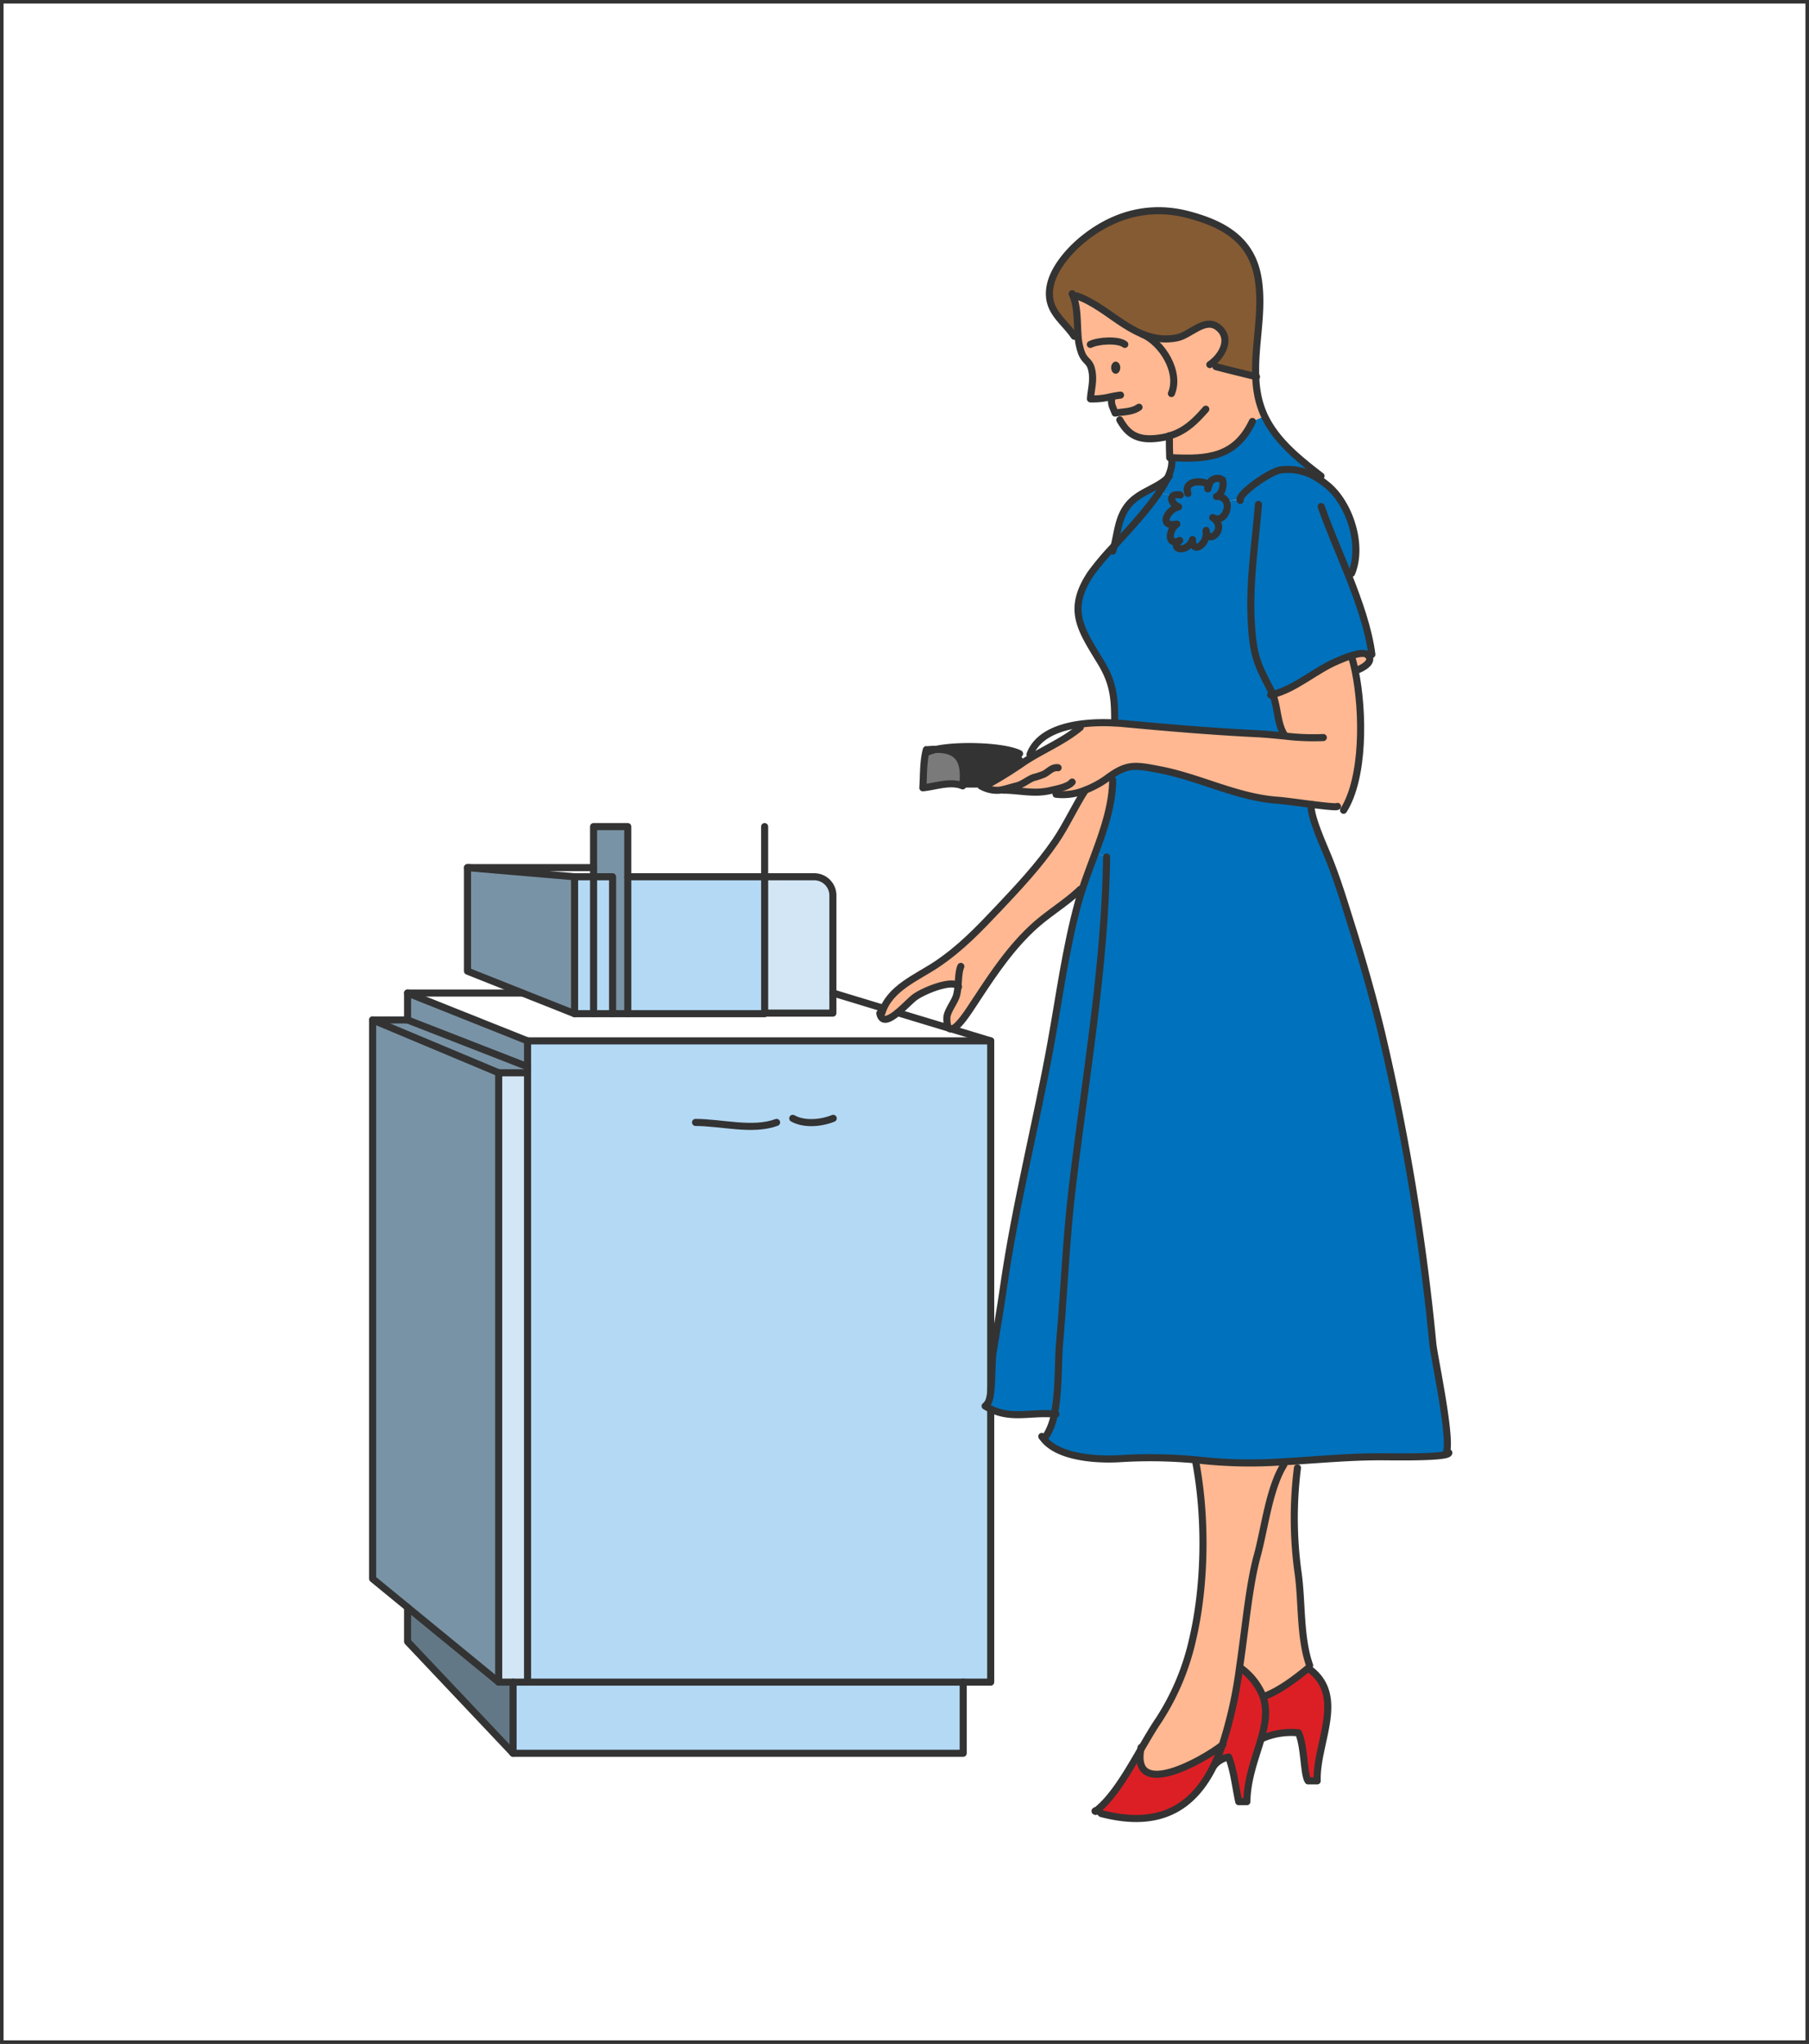 <svg xmlns="http://www.w3.org/2000/svg" viewBox="0 0 511 577"><rect x="0" y="0" width="511" height="577" fill="#808080" stroke="none"/><defs><style>.cls-1{fill:#fff;stroke-miterlimit:10;}.cls-1,.cls-6{stroke:#333;}.cls-2{fill:#b3d9f5;}.cls-3{fill:#d3e6f5;}.cls-4{fill:#7993a6;}.cls-5{fill:#637887;}.cls-6{fill:none;stroke-linecap:round;stroke-linejoin:round;stroke-width:2px;}.cls-7{fill:#0071bc;}.cls-8{fill:#ffb891;}.cls-9{fill:#dc1f25;}.cls-10{fill:#855b33;}.cls-11{fill:#333;}.cls-12{fill:#7a7a7a;}</style></defs><title>home-prototype</title><g id="Layer_2" data-name="Layer 2"><g id="home-prototype"><rect class="cls-1" x="0.5" y="0.5" width="510" height="576"/><polygon class="cls-2" points="279.85 397.8 279.85 474.86 272.08 474.86 149.02 474.86 149.02 302.85 149.02 301.13 149.02 293.84 279.85 293.84 279.85 393.36 279.85 397.8"/><polygon class="cls-2" points="272.08 474.86 272.08 494.95 144.93 494.95 144.93 474.86 149.02 474.86 272.08 474.86"/><path class="cls-3" d="M216,286V247.51H230a5.27,5.27,0,0,1,5.27,5.27V286Z"/><polygon class="cls-2" points="215.99 286.17 177.33 286.17 177.33 247.51 215.99 247.51 215.99 285.98 215.99 286.17"/><polygon class="cls-4" points="177.33 247.51 177.33 286.17 173.04 286.17 173.04 247.51 167.67 247.51 167.67 244.93 167.67 233.35 177.33 233.35 177.33 247.51"/><rect class="cls-2" x="167.67" y="247.51" width="5.37" height="38.66"/><rect class="cls-2" x="162.31" y="247.51" width="5.35" height="38.66"/><polygon class="cls-4" points="162.31 247.51 162.31 286.17 147.59 280.33 132.06 274.16 132.06 244.93 162.31 247.51"/><polygon class="cls-3" points="149.02 302.85 149.02 474.86 144.93 474.86 140.87 474.86 140.87 302.85 149.02 302.85"/><polygon class="cls-4" points="149.02 293.84 149.02 301.13 115.13 287.93 115.13 280.33 149.02 293.84"/><polygon class="cls-5" points="144.93 474.86 144.93 494.95 115.13 463.43 115.13 453.77 140.87 474.86 144.93 474.86"/><polygon class="cls-4" points="140.87 302.85 140.87 474.86 115.13 453.77 105.26 445.69 105.26 287.93 140.87 302.85"/><polygon class="cls-4" points="140.87 302.85 105.26 287.93 115.13 287.93 149.02 301.13 149.02 302.85 140.87 302.85"/><polyline class="cls-6" points="272.08 474.86 279.85 474.86 279.85 397.8"/><polyline class="cls-6" points="279.85 393.36 279.85 293.84 149.02 293.84 149.02 301.13 149.02 302.85"/><polyline class="cls-6" points="140.87 474.86 115.13 453.77 105.26 445.69 105.26 287.93 140.87 302.85"/><polyline class="cls-6" points="149.02 474.86 149.02 302.85 140.87 302.85 140.87 474.86 144.93 474.86"/><polyline class="cls-6" points="105.26 287.93 115.13 287.93 149.02 301.13"/><polyline class="cls-6" points="115.13 287.93 115.13 280.33 149.02 293.84"/><polygon class="cls-6" points="272.08 474.86 272.08 494.95 144.93 494.95 144.93 474.86 149.02 474.86 272.08 474.86"/><polyline class="cls-6" points="115.13 453.77 115.13 463.43 144.93 494.95"/><polyline class="cls-6" points="162.31 286.17 147.59 280.33 132.06 274.16 132.06 244.93 162.31 247.51"/><polyline class="cls-6" points="167.67 286.17 162.31 286.17 162.31 247.51 167.67 247.51 173.04 247.51 173.04 286.17"/><polyline class="cls-6" points="177.33 247.51 177.33 233.35 167.67 233.35 167.67 244.93 167.67 247.51 167.67 286.17 173.04 286.17 177.33 286.17"/><polyline class="cls-6" points="215.99 285.98 215.99 286.17 177.33 286.17 177.33 247.51 215.99 247.51"/><line class="cls-6" x1="215.99" y1="233.35" x2="215.99" y2="247.51"/><path class="cls-6" d="M216,247.51H230a5.27,5.27,0,0,1,5.27,5.27V286H216Z"/><line class="cls-6" x1="132.06" y1="244.93" x2="167.67" y2="244.93"/><line class="cls-6" x1="115.13" y1="280.33" x2="147.59" y2="280.33"/><line class="cls-6" x1="249.58" y1="284.66" x2="235.32" y2="280.33"/><path class="cls-6" d="M196.48,316.86c7.58.05,16.16,2.49,22.89,0"/><path class="cls-6" d="M223.93,315.71c3.05,1.72,7.69,1.49,11.44,0"/><path class="cls-7" d="M297.83,399.19c1.32-6.49,1-15,1.48-20.11,1.27-14.43,1.84-28.95,3.53-43.33,3.65-31.18,9.28-62.35,9.75-93.82l-3.17-1.17c2.52-6.81,4.84-13.71,4.89-20.57l-2.16-.07c.24-.17.48-.33.7-.5,5.54-4.1,7.76-3.69,14.89-2.3,11.19,2.16,21.72,7.79,33.19,8.6,1.82.12,5.8.69,9.44,1.15-.33,3,3,10.48,4.53,14.16,2.33,5.58,4.17,11.38,6,17.26,3.72,11.69,7.24,23.82,10,35.79a654.08,654.08,0,0,1,13.85,85.09c.41,4.1,6.19,30.56,3.31,31.28l0,0c-3.67.79-15.39.55-18.38.55-7.76,0-15.58.67-23.37,1.18-1.27.09-2.54.15-3.79.22a130.43,130.43,0,0,1-22.58-.31c-.74-.09-1.48-.17-2.2-.22a136.92,136.92,0,0,0-21.89-.31c-6.26.33-17.06-.33-21.21-5.75l.72-.55A17.22,17.22,0,0,0,297.83,399.19Z"/><path class="cls-7" d="M314.74,154.1C319,149.45,324.07,144,327.42,139l3.93,1c-.93.74-.05,2.47,1.58,3.09-3.41.81-5.63,5.94-.5,4.87-2.35,1.58-2.78,6.38.81,4.62-3,2.76,2.33,3.57,3.62-.24-.09,4.24,4.15,1.49,3.9-2.13.7,3.71,6.16-1.12,1.82-4.08,2.81,1.73,5-2.49,3.74-4.7l4-.41c0-1.9,8.48-7.91,11.48-8.34a15.47,15.47,0,0,1,10.66,2.49,25.3,25.3,0,0,1,2.52,1.82c6.35,5.2,10.16,17,6.86,24.88l-.94.38c3,7.62,5.75,15.31,6.67,22.51l-1.27.1c-.81-.69-2.69-.34-4.53.24-1.63.51-3.21,1.2-3.93,1.51-6.07,2.52-12.11,8-18.27,9.44,1.49,3.83,1.25,8.51,3.4,11.58l0,.14c-2.68-.26-5.32-.53-7.76-.65-12.87-.63-25.36-1.7-38-2.88q-1.08-.1-2.32-.15l.05-1c0-6.4-.58-10.59-3.88-16-5.68-9.37-9.75-14.84-2.83-25.15A78.81,78.81,0,0,1,314.74,154.1Z"/><path class="cls-8" d="M386.25,184.84c2.26,1.94-1.7,4-3.31,4.46l-.17,0c-.29-1.46-.62-2.8-1-4l-.07-.22C383.56,184.5,385.45,184.16,386.25,184.84Z"/><path class="cls-8" d="M283.39,222.87c-.38.09-.74.15-1.1.21a9.12,9.12,0,0,1-4.68-.93l.67-.24a122.13,122.13,0,0,0,11.15-6.9c.67-.43,1.32-.84,2-1.24s1.15-.69,1.73-1c4-2.26,8.37-4.39,12-7.43l-.12-.93a50.55,50.55,0,0,1,9.78-.34q1.24.05,2.32.15c12.65,1.18,25.14,2.25,38,2.88,2.44.12,5.08.39,7.76.65l0-.14c-2.14-3.07-1.9-7.76-3.4-11.58,6.16-1.41,12.2-6.91,18.27-9.44.72-.31,2.3-1,3.93-1.51l.07.22c.36,1.24.69,2.57,1,4,2.44,11.93,2.49,30.32-3.26,39.43l-2.4-1c-1.22,0-3.88-.31-6.74-.67-3.64-.46-7.62-1-9.44-1.15-11.46-.81-22-6.43-33.19-8.6-7.14-1.39-9.35-1.8-14.89,2.3-.22.17-.46.33-.7.5a27.63,27.63,0,0,1-5.56,2.92,16.48,16.48,0,0,1-8.29,1.17l-.31-1.36-.84.19a18.32,18.32,0,0,1-4.58.58c-3.17,0-6-.57-9.15-.57Z"/><path class="cls-7" d="M329.82,134.91c1-2.14,1.46-4.07,1.08-5.66v-.07c10.16.53,18.07-.09,22.87-10.23l3.47-1.54c3.31,7,9.51,12,15.84,16.88l-.67.86a15.47,15.47,0,0,0-10.66-2.49c-3,.43-11.48,6.43-11.48,8.34l-4,.41a2.76,2.76,0,0,0-2.68-1.25c1.22-.39,2.25-2.63,1.72-4.65a2.51,2.51,0,0,0-3.86,1.29c-2.26-1.39-6.67-1-6.09,1.94l-2.81.93a2,2,0,0,0-1.24.33l-3.93-1a30.5,30.5,0,0,0,2.39-4.08A.06.06,0,0,0,329.82,134.91Z"/><path class="cls-9" d="M369.51,470.91c11,7.67,2.2,21,2.57,31.83h-2.57c-1.25-1.75-1-9.88-2.73-13.57a20.64,20.64,0,0,0-10.14,1.56l-.33-.1c1.17-4.15,1.78-8,.39-11.86l.79-.05C361.48,477.23,366.35,473.57,369.51,470.91Z"/><path class="cls-8" d="M369.94,470.14l-.43.77c-3.16,2.66-8,6.31-12,7.81l-.79.05a18.14,18.14,0,0,0-6.07-7.77l-.51-.09c1.72-11.62,2.71-23.3,5-31.66,2.18-8,3.36-18.94,7.53-25.74l-.05-.88c1.25-.07,2.52-.14,3.79-.22l.12,2a112.24,112.24,0,0,0,.21,29.86C367.84,452.55,367.17,462.28,369.94,470.14Z"/><path class="cls-8" d="M362.59,412.64l.05.88c-4.17,6.79-5.35,17.74-7.53,25.74-2.28,8.36-3.28,20-5,31.66a122,122,0,0,1-4.86,21.72C339.55,497.08,320,508,322.2,494c1.78-3.07,3.48-6,5.1-8.37a69.52,69.52,0,0,0,9.57-22.75c3.65-15.46,3.86-34.54.89-50.19l.05-.55c.72.05,1.46.14,2.2.22A130.43,130.43,0,0,0,362.59,412.64Z"/><path class="cls-8" d="M313.88,112a21,21,0,0,1-5.78.62c.14-2.4.88-4.82.5-7.36-.53-3.55-1.89-2.81-3-5.58a16.87,16.87,0,0,1-1-4.84c-.33-3.67-.07-7.65-1.29-11l.77-.33c9.54,3.11,16.71,14.17,28.45,11.87,3.86-.75,8-6,11.74-2.87,3.93,3.24.79,8.29-2.44,10.43l1.72.57c3.74,1,7.34,1.82,11.26,2.81a32.6,32.6,0,0,0,.46,4.63,25.79,25.79,0,0,0,2,6.45L353.77,119c-4.8,10.14-12.71,10.76-22.87,10.23l-.5,0c-.1-2-.05-4.08-.09-6.11a14.06,14.06,0,0,1-2,.48c-7.29,1.29-9.87-1.29-12-5l-.24-2.08c-.38.05-.74.1-1.08.17-.57-1.61-1.15-2.2-1-4Z"/><path class="cls-9" d="M345.26,492.64a122,122,0,0,0,4.86-21.72l.51.09a18.14,18.14,0,0,1,6.07,7.77c1.39,3.83.77,7.7-.39,11.86-1.53,5.39-4,11.22-4.1,18-.27,0-2,0-2.3,0-.93-4.26-1.34-8.56-2.85-12.61a7.2,7.2,0,0,0-4.15,2.45l0,0A50.57,50.57,0,0,0,345.26,492.64Z"/><path class="cls-10" d="M303.24,83.83c1.22,3.33,1,7.31,1.29,11l-1.08.12c-3.07-4.56-7.89-7.09-6.88-13.73C297.35,76,302,70.72,306,67.48c8.79-7.1,19-9.71,29.74-6.86,10.12,2.69,18,7.21,19.7,18.31,1.41,9.21-1.12,18.36-.72,27.4-3.91-1-7.52-1.84-11.26-2.81l-1.72-.57c3.23-2.14,6.37-7.19,2.44-10.43-3.76-3.09-7.88,2.11-11.74,2.87-11.74,2.3-18.91-8.77-28.45-11.87Z"/><path class="cls-7" d="M341.49,136.8a2.51,2.51,0,0,1,3.86-1.29c.53,2-.5,4.26-1.72,4.65a2.76,2.76,0,0,1,2.68,1.25c1.29,2.21-.93,6.43-3.74,4.7,4.34,3-1.12,7.79-1.82,4.08.26,3.62-4,6.37-3.9,2.13-1.29,3.81-6.64,3-3.62.24-3.59,1.77-3.16-3-.81-4.62-5.13,1.06-2.92-4.07.5-4.87-1.63-.62-2.51-2.35-1.58-3.09a2,2,0,0,1,1.24-.33l2.81-.93C334.81,135.8,339.22,135.41,341.49,136.8Zm-.26,1c.07-.26.17-.7.22-.93A3.06,3.06,0,0,0,341.23,137.83Z"/><path class="cls-9" d="M345.26,492.64a50.57,50.57,0,0,1-2.39,5.8c-5.51,11.29-14.83,18-31.81,13.52a2.09,2.09,0,0,0-1.42-.79c4.6-3.52,8.77-10.66,12.56-17.19C320,508,339.55,497.08,345.26,492.64Z"/><path class="cls-7" d="M329.8,134.95a30.5,30.5,0,0,1-2.39,4.08c-3.35,4.94-8.42,10.42-12.68,15.07,1-4,1.2-8,3.86-11.39C321.55,138.88,326.71,137.95,329.8,134.95Z"/><path class="cls-8" d="M270.62,278.26c-1.82-1.68-9.3,1.24-12,3.14-1.13.79-3.11,2.9-5,4.48-2.26,1.84-4.43,2.93-5,.22l.53-.12c2.11-7.05,9.88-10,15.49-13.76,6.78-4.55,11.79-9.8,17.4-15.73s11.38-12.08,16.06-18.89c3.11-4.51,5.56-10,8.53-14.55a27.63,27.63,0,0,0,5.56-2.92l2.16.07c-.05,6.86-2.37,13.76-4.89,20.57-1.29,3.52-2.66,7-3.77,10.47l-.48-.15c-3.74,3.64-8.85,6.69-12.87,10.3-7.43,6.67-12.78,15.24-18.15,23.34-1.3,2-3.77,5.56-5.32,5.78l-.72-.22c-.39-.36-.63-1.24-.63-2.81,0-2,2.3-4.67,2.78-6.62A15.24,15.24,0,0,0,270.62,278.26Z"/><path class="cls-7" d="M309.42,240.76l3.17,1.17c-.46,31.47-6.09,62.65-9.75,93.82-1.7,14.38-2.26,28.9-3.53,43.33-.46,5.15-.15,13.62-1.48,20.11-7.17-.65-12.68,1.87-19.39-2.16l.39-.67c1.72-1.46,1.13-10.64,1.7-14.46.91-6.26,2-12.47,3-18.77,3.31-23,9.21-45.8,13.38-68.79,2.39-13.13,4.17-26.68,7.7-39.57.33-1.17.67-2.35,1.06-3.53C306.76,247.78,308.13,244.28,309.42,240.76Z"/><path class="cls-11" d="M288,212.76l1.42,2.25a122.13,122.13,0,0,1-11.15,6.9l-.67.24-.48-.24v-.57h-5.18c.7-6.85-1.42-9.76-7.43-9.81C271,210.17,283.76,210.62,288,212.76Z"/><path class="cls-12" d="M264.51,211.53c6,.05,8.13,3,7.43,9.81l-.05.51c-3.47-1.41-7.84.24-11.26.55.27-3.43.12-7.43,1-10.79h.58A20.61,20.61,0,0,1,264.51,211.53Z"/><path class="cls-6" d="M278.27,221.91a122.13,122.13,0,0,0,11.15-6.9c.67-.43,1.32-.84,2-1.24s1.15-.69,1.73-1c4-2.26,8.37-4.39,12-7.43"/><path class="cls-6" d="M277.12,221.91l.48.24a9.12,9.12,0,0,0,4.68.93c.36-.05.72-.12,1.1-.21,1.24-.29,2.52-.7,3.76-1,1.72-.41,3.23-1.77,4.84-2.37a19.55,19.55,0,0,0,3-1c1.29-.7,2.28-2,3.9-1.77"/><path class="cls-6" d="M283.42,223.06c3.16,0,6,.57,9.15.57a18.32,18.32,0,0,0,4.58-.58l.84-.19c1.66-.38,3.88-.91,4.87-2.08"/><path class="cls-6" d="M290.94,213c2-5.35,7.94-7.69,14.1-8.56a50.55,50.55,0,0,1,9.78-.34q1.24.05,2.32.15c12.65,1.18,25.14,2.25,38,2.88,2.44.12,5.08.39,7.76.65a67.27,67.27,0,0,0,10.9.43"/><path class="cls-6" d="M355.49,142.41c-1.08,12.87-3.05,24.47-1.7,37.47.7,6.74,2.45,9.51,5.28,15.13a7.56,7.56,0,0,1,.45,1c1.49,3.83,1.25,8.51,3.4,11.58"/><path class="cls-6" d="M358.92,196.17c.21,0,.39-.09.6-.14,6.16-1.41,12.2-6.91,18.27-9.44.72-.31,2.3-1,3.93-1.51,1.84-.58,3.72-.93,4.53-.24,2.26,1.94-1.7,4-3.31,4.46"/><path class="cls-6" d="M381.79,185.31c.36,1.24.69,2.57,1,4,2.44,11.93,2.49,30.32-3.26,39.43"/><path class="cls-6" d="M298.3,224.21a16.48,16.48,0,0,0,8.29-1.17,27.63,27.63,0,0,0,5.56-2.92c.24-.17.48-.33.7-.5,5.54-4.1,7.76-3.69,14.89-2.3,11.19,2.16,21.72,7.79,33.19,8.6,1.82.12,5.8.69,9.44,1.15,2.87.36,5.53.67,6.74.67a1.29,1.29,0,0,0,.69-.1"/><path class="cls-6" d="M329.8,134.95a30.5,30.5,0,0,1-2.39,4.08c-3.35,4.94-8.42,10.42-12.68,15.07a78.81,78.81,0,0,0-6.57,7.77c-6.91,10.31-2.85,15.79,2.83,25.15,3.29,5.42,3.9,9.61,3.88,16"/><path class="cls-6" d="M330.9,129.25c.38,1.6-.07,3.52-1.08,5.66"/><path class="cls-6" d="M314.31,220.19c-.05,6.86-2.37,13.76-4.89,20.57-1.29,3.52-2.66,7-3.77,10.47-.39,1.18-.74,2.37-1.06,3.53-3.53,12.89-5.32,26.44-7.7,39.57-4.17,23-10.07,45.76-13.38,68.79-.91,6.3-2,12.51-3,18.77-.57,3.83,0,13-1.7,14.46"/><path class="cls-6" d="M312.59,241.93c-.46,31.47-6.09,62.65-9.75,93.82-1.7,14.38-2.26,28.9-3.53,43.33-.46,5.15-.15,13.62-1.48,20.11a17.22,17.22,0,0,1-2.4,6.31"/><path class="cls-6" d="M278.27,396.93l.17.1c6.71,4,12.22,1.51,19.39,2.16a4.21,4.21,0,0,1,.46,0"/><path class="cls-6" d="M294.28,405.51a3.17,3.17,0,0,0,.43.55c4.15,5.42,14.95,6.07,21.21,5.75a136.92,136.92,0,0,1,21.89.31c.72.05,1.46.14,2.2.22a130.43,130.43,0,0,0,22.58.31c1.25-.07,2.52-.14,3.79-.22,7.79-.51,15.61-1.18,23.37-1.18,3,0,14.71.24,18.38-.55.74-.15,1.15-.36,1.12-.6"/><path class="cls-6" d="M370.36,227.05v0c-.33,3,3,10.48,4.53,14.16,2.33,5.58,4.17,11.38,6,17.26,3.72,11.69,7.24,23.82,10,35.79a654.08,654.08,0,0,1,13.85,85.09c.41,4.1,6.19,30.56,3.31,31.28"/><path class="cls-6" d="M304,83.5c9.54,3.11,16.71,14.17,28.45,11.87,3.86-.75,8-6,11.74-2.87,3.93,3.24.79,8.29-2.44,10.43"/><path class="cls-6" d="M302.86,82.92c.14.29.26.6.38.91,1.22,3.33,1,7.31,1.29,11a16.87,16.87,0,0,0,1,4.84c1.13,2.76,2.49,2,3,5.58.38,2.54-.36,5-.5,7.36a21,21,0,0,0,5.78-.62c.88-.17,1.75-.34,2.71-.45"/><path class="cls-6" d="M314,112.62c-.17,1.8.41,2.39,1,4,.34-.07.7-.12,1.08-.17,2-.24,4-.31,5.66-1.49"/><path class="cls-6" d="M316.31,118.53c2.14,3.72,4.72,6.3,12,5a14.06,14.06,0,0,0,2-.48c4.19-1.2,7-3.74,10.3-7.53"/><path class="cls-6" d="M330.32,123v.09c0,2,0,4.1.09,6.11l.5,0c10.16.53,18.07-.09,22.87-10.23"/><path class="cls-6" d="M314.31,155.57c.15-.5.29-1,.43-1.48,1-4,1.2-8,3.86-11.39,3-3.83,8.12-4.75,11.2-7.76a.06.06,0,0,0,0,0,4.73,4.73,0,0,0,.5-.51"/><path class="cls-6" d="M350.34,141.26a.41.41,0,0,1-.07-.26c0-1.9,8.48-7.91,11.48-8.34a15.47,15.47,0,0,1,10.66,2.49,25.3,25.3,0,0,1,2.52,1.82c6.35,5.2,10.16,17,6.86,24.88"/><path class="cls-6" d="M373.21,143c2.14,6.13,5,12.66,7.64,19.25,3,7.62,5.75,15.31,6.67,22.51"/><path class="cls-6" d="M303.45,94.93c-3.07-4.56-7.89-7.09-6.88-13.73C297.35,76,302,70.72,306,67.48c8.79-7.1,19-9.71,29.74-6.86,10.12,2.69,18,7.21,19.7,18.31,1.41,9.21-1.12,18.36-.72,27.4a32.6,32.6,0,0,0,.46,4.63,25.79,25.79,0,0,0,2,6.45c3.31,7,9.51,12,15.84,16.88l.14.1"/><path class="cls-6" d="M343.48,103.51c3.74,1,7.34,1.82,11.26,2.81l.19.05"/><path class="cls-6" d="M308,97.23c2.3-1.15,8-1.44,9.73,0"/><path class="cls-6" d="M261.68,211.61c-.93,3.36-.77,7.36-1,10.79,3.41-.31,7.79-2,11.26-.55l.05-.51c.7-6.85-1.42-9.76-7.43-9.81a20.61,20.61,0,0,0-2.25.09"/><path class="cls-6" d="M262.26,212.2a12.67,12.67,0,0,1,2.25-.67c6.45-1.36,19.25-.91,23.49,1.24"/><path class="cls-6" d="M272,221.34h5.15"/><path class="cls-6" d="M249.1,286c2.11-7.05,9.88-10,15.49-13.76,6.78-4.55,11.79-9.8,17.4-15.73s11.38-12.08,16.06-18.89c3.11-4.51,5.56-10,8.53-14.55"/><path class="cls-6" d="M248.54,286a.32.32,0,0,0,0,.12c.58,2.71,2.75,1.61,5-.22,1.9-1.58,3.88-3.69,5-4.48,2.73-1.9,10.21-4.82,12-3.14a1.73,1.73,0,0,1,.22.27"/><path class="cls-6" d="M271.41,272.82c-.6,1.41-.62,3.47-.79,5.44a15.24,15.24,0,0,1-.38,2.57c-.48,2-2.78,4.62-2.78,6.62,0,1.58.24,2.45.63,2.81a.76.76,0,0,0,.72.22c1.54-.22,4-3.81,5.32-5.78,5.37-8.1,10.72-16.66,18.15-23.34,4-3.6,9.13-6.66,12.87-10.3"/><path class="cls-6" d="M309.45,511.32l.19-.15c4.6-3.52,8.77-10.66,12.56-17.19,1.78-3.07,3.48-6,5.1-8.37a69.52,69.52,0,0,0,9.57-22.75c3.65-15.46,3.86-34.54.89-50.19"/><path class="cls-6" d="M309.45,511.32c-.24,0-.12-.15.19-.15a2.09,2.09,0,0,1,1.42.79c17,4.48,26.3-2.23,31.81-13.52a50.57,50.57,0,0,0,2.39-5.8,122,122,0,0,0,4.86-21.72c1.72-11.62,2.71-23.3,5-31.66,2.18-8,3.36-18.94,7.53-25.74"/><path class="cls-6" d="M342.91,498.45a7.2,7.2,0,0,1,4.15-2.45c1.51,4,1.92,8.36,2.85,12.61.26,0,2,0,2.3,0,.12-6.76,2.57-12.59,4.1-18,1.17-4.15,1.78-8,.39-11.86a18.14,18.14,0,0,0-6.07-7.77"/><path class="cls-6" d="M322.32,493.31c-.05.22-.09.45-.12.67-2.25,14,17.35,3.11,23.06-1.34l.22-.19"/><path class="cls-6" d="M356.64,490.73a20.64,20.64,0,0,1,10.14-1.56c1.73,3.69,1.48,11.82,2.73,13.57h2.57c-.38-10.83,8.44-24.16-2.57-31.83-3.16,2.66-8,6.31-12,7.81"/><path class="cls-6" d="M366.5,414.38a112.24,112.24,0,0,0,.21,29.86c1.13,8.32.46,18.05,3.23,25.91"/><path class="cls-6" d="M341.49,136.8c-2.26-1.39-6.67-1-6.09,1.94a3.47,3.47,0,0,0,.15.57"/><path class="cls-6" d="M341.19,138a1.13,1.13,0,0,0,0-.15c.07-.26.17-.7.22-.93"/><path class="cls-6" d="M341.45,136.9a3.06,3.06,0,0,0-.22.93"/><path class="cls-6" d="M341.45,136.9a.24.24,0,0,1,0-.1"/><path class="cls-6" d="M340.7,149.74a2,2,0,0,1,.05.45v0c.7,3.71,6.16-1.12,1.82-4.08,2.81,1.73,5-2.49,3.74-4.7a2.76,2.76,0,0,0-2.68-1.25c1.22-.39,2.25-2.63,1.72-4.65a2.51,2.51,0,0,0-3.86,1.29"/><path class="cls-6" d="M333.4,139.73a5,5,0,0,0-.82-.07,2,2,0,0,0-1.24.33c-.93.74-.05,2.47,1.58,3.09-3.41.81-5.63,5.94-.5,4.87-2.35,1.58-2.78,6.38.81,4.62-3,2.76,2.33,3.57,3.62-.24-.09,4.24,4.15,1.49,3.9-2.13"/><path class="cls-6" d="M322.75,94.37c5.47,2.33,10.71,10.62,8.15,16.73"/><polyline class="cls-6" points="253.58 285.88 268.1 290.27 268.82 290.49 279.85 293.84"/><ellipse class="cls-11" cx="315.16" cy="103.8" rx="1.29" ry="1.72"/></g></g></svg>